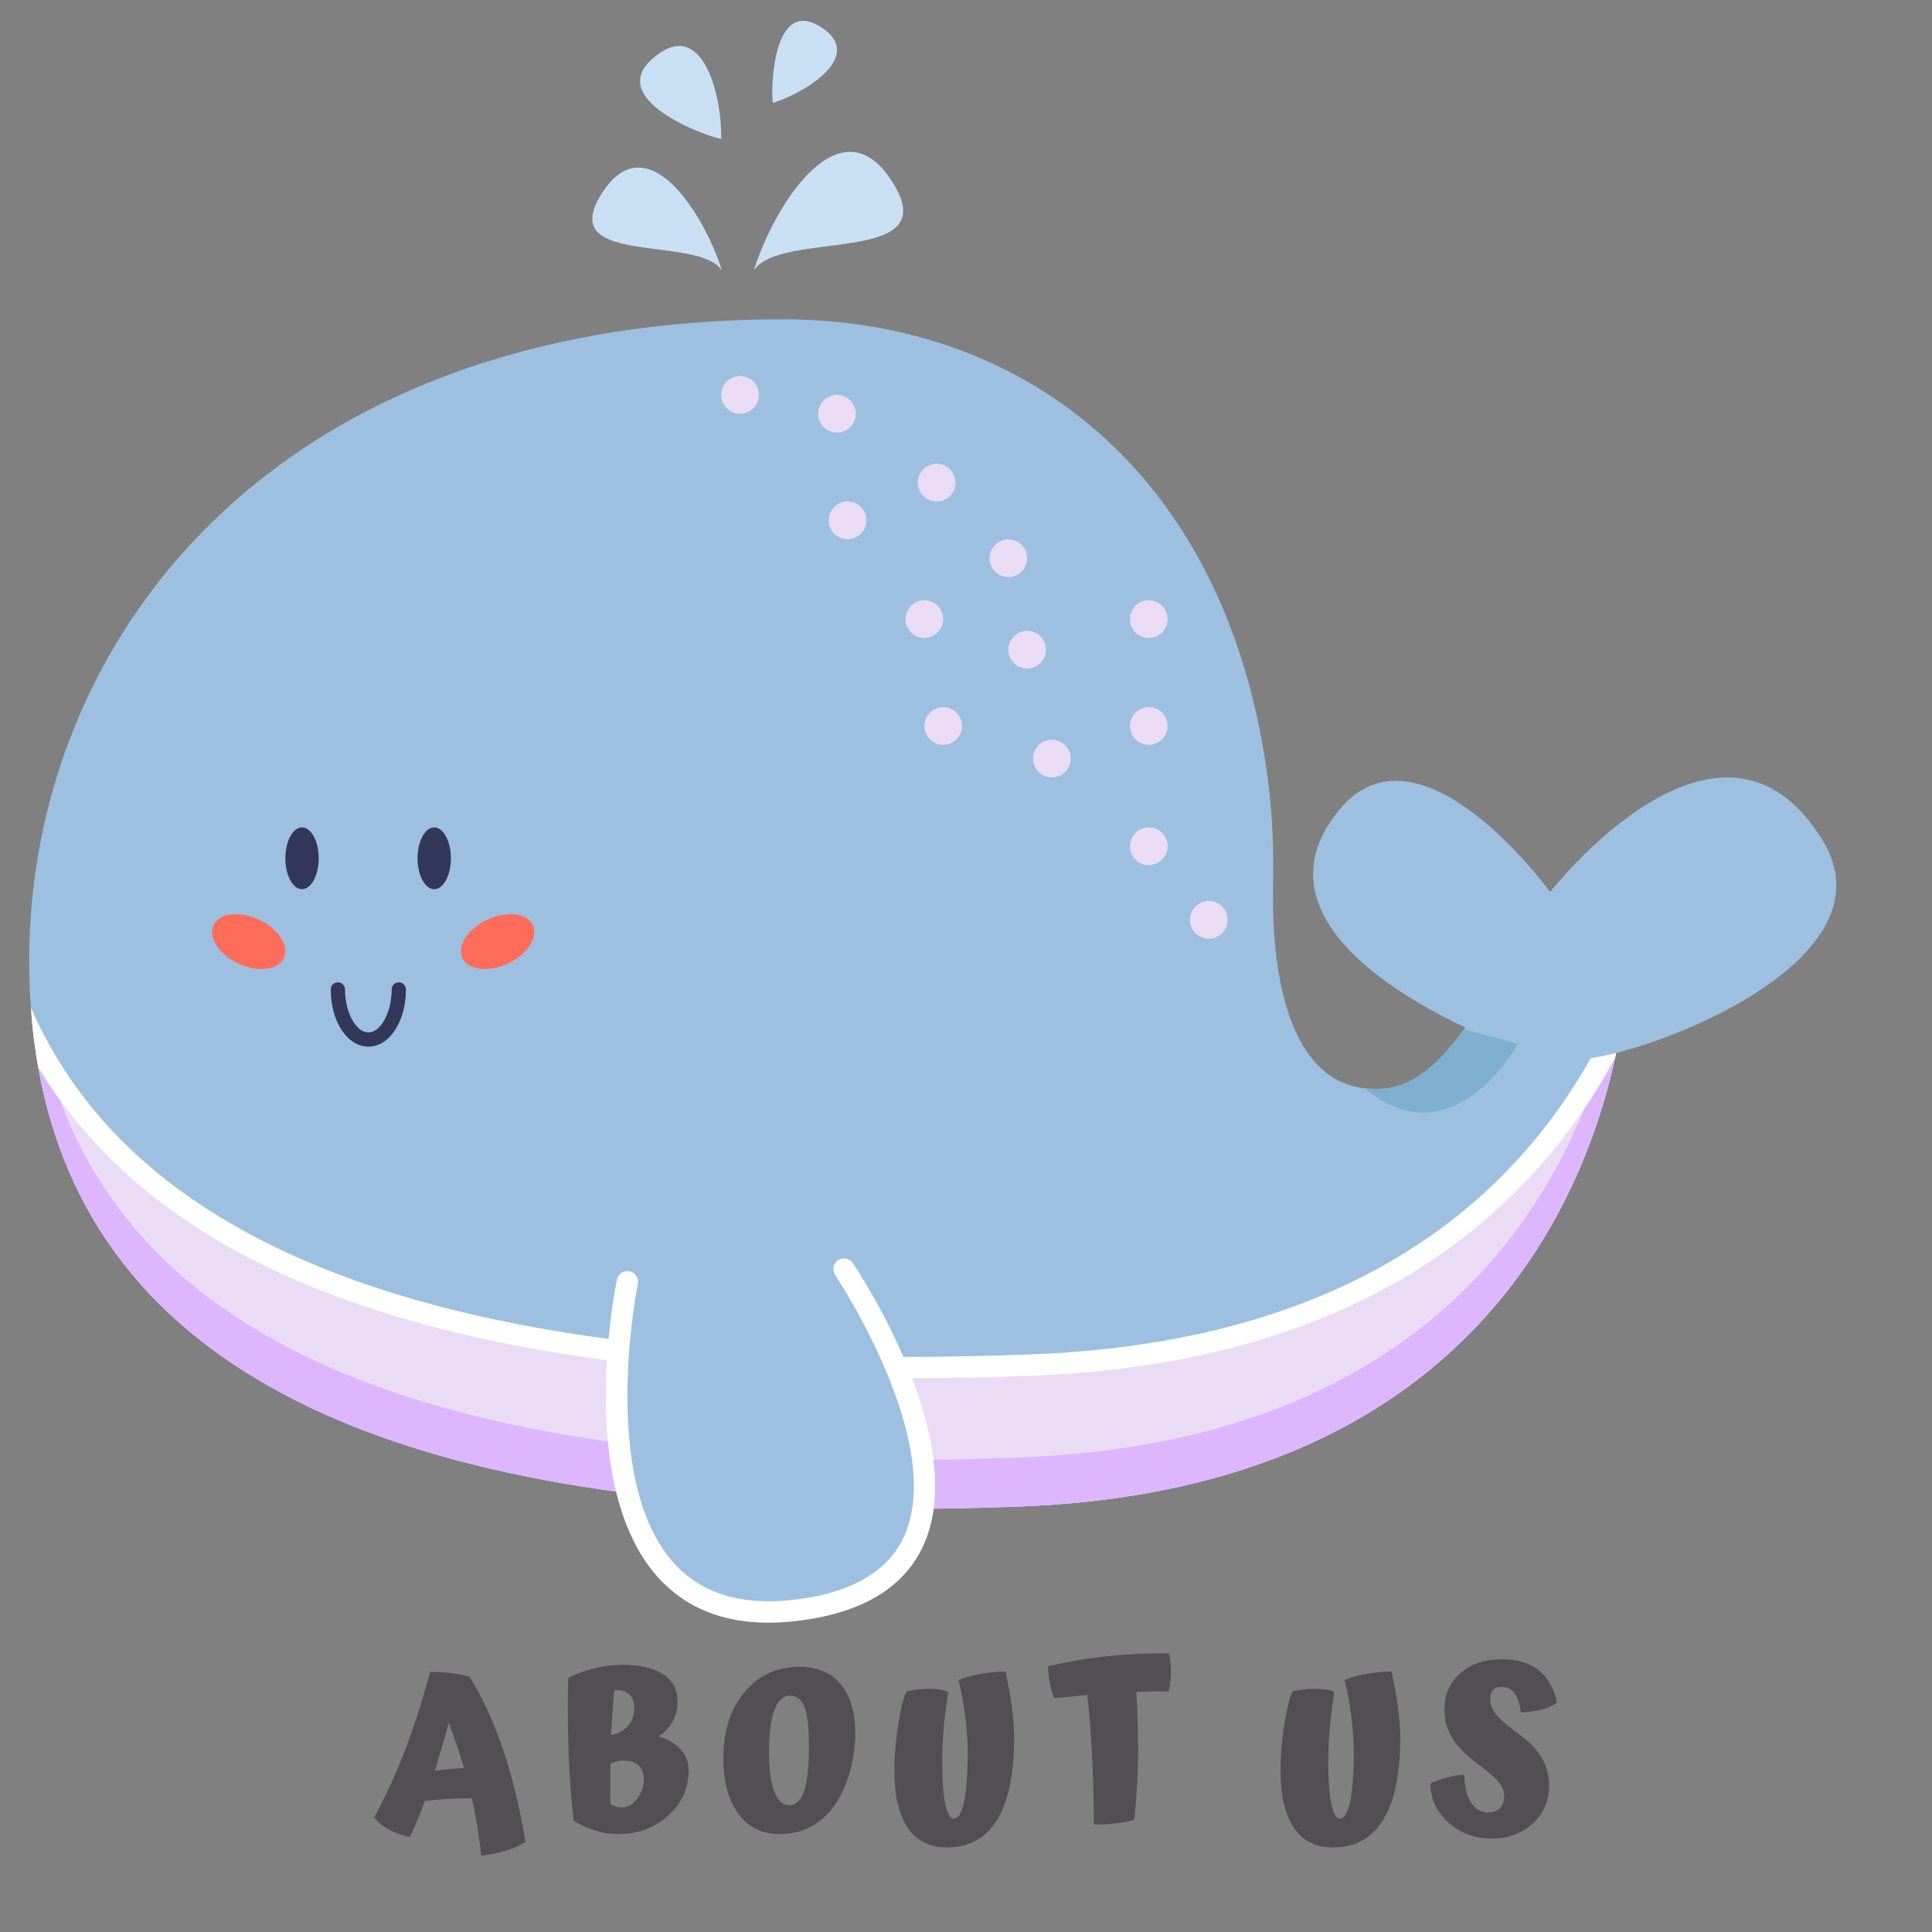 <svg xmlns="http://www.w3.org/2000/svg" xmlns:xlink="http://www.w3.org/1999/xlink" width="500" zoomAndPan="magnify" viewBox="0 0 375 375" height="500" preserveAspectRatio="xMidYMid meet" version="1.0"><rect x="0" y="0" width="375" height="375" fill="#808080" stroke="none"/><defs><g/><clipPath id="026762f221"><path d="M 5.672 61.641 L 316 61.641 L 316 293 L 5.672 293 Z M 5.672 61.641 " clip-rule="nonzero"/></clipPath><clipPath id="fc8c0b0d0b"><path d="M 5.672 190.48 L 316 190.48 L 316 267.785 L 5.672 267.785 Z M 5.672 190.48 " clip-rule="nonzero"/></clipPath><clipPath id="9fff5502df"><path d="M 117.188 244.039 L 181.789 244.039 L 181.789 314.965 L 117.188 314.965 Z M 117.188 244.039 " clip-rule="nonzero"/></clipPath></defs><g fill="#514f52" fill-opacity="1"><g transform="translate(73.006, 355.139)"><g><path d="M 28.984 2.375 C 27.973 3.031 26.77 3.582 25.375 4.031 C 23.977 4.477 22.316 4.816 20.391 5.047 C 20.223 3.316 19.988 1.516 19.688 -0.359 C 19.383 -2.242 19.004 -4.164 18.547 -6.125 C 16.703 -6.094 15.047 -6.035 13.578 -5.953 C 12.117 -5.867 10.738 -5.738 9.438 -5.562 C 8.977 -4.27 8.504 -3.035 8.016 -1.859 C 7.523 -0.68 7.039 0.395 6.562 1.375 C 5.145 1.145 3.812 0.691 2.562 0.016 C 1.312 -0.648 0.328 -1.445 -0.391 -2.375 C 1.828 -6.477 3.754 -10.625 5.391 -14.812 C 7.023 -19 8.734 -24.27 10.516 -30.625 C 11.93 -30.625 13.207 -30.555 14.344 -30.422 C 15.477 -30.297 16.734 -30.062 18.109 -29.719 C 20.609 -25.75 22.781 -21.031 24.625 -15.562 C 26.469 -10.102 27.922 -4.125 28.984 2.375 Z M 14.109 -20.75 C 13.734 -19.332 13.312 -17.832 12.844 -16.25 C 12.383 -14.676 11.898 -13.066 11.391 -11.422 C 12.359 -11.566 13.312 -11.68 14.25 -11.766 C 15.188 -11.859 16.129 -11.922 17.078 -11.953 C 16.586 -13.555 16.098 -15.094 15.609 -16.562 C 15.117 -18.031 14.617 -19.426 14.109 -20.75 Z M 14.109 -20.75 "/></g></g></g><g fill="#514f52" fill-opacity="1"><g transform="translate(106.811, 355.139)"><g><path d="M 26.859 -11.516 C 26.859 -8.035 25.531 -5.102 22.875 -2.719 C 20.219 -0.332 16.961 0.859 13.109 0.859 C 11.703 0.859 10.27 0.641 8.812 0.203 C 7.363 -0.223 5.938 -0.863 4.531 -1.719 C 4.156 -5.031 3.875 -8.453 3.688 -11.984 C 3.5 -15.523 3.406 -19.266 3.406 -23.203 C 3.406 -24.922 3.41 -26.211 3.422 -27.078 C 3.441 -27.941 3.469 -28.75 3.5 -29.5 C 5.133 -30.301 6.844 -30.914 8.625 -31.344 C 10.406 -31.781 12.172 -32 13.922 -32 C 17.43 -32 20.102 -31.383 21.938 -30.156 C 23.781 -28.938 24.703 -27.18 24.703 -24.891 C 24.703 -23.473 24.395 -22.195 23.781 -21.062 C 23.164 -19.926 22.254 -18.941 21.047 -18.109 C 22.891 -17.566 24.316 -16.711 25.328 -15.547 C 26.348 -14.379 26.859 -13.035 26.859 -11.516 Z M 16.297 -23.672 C 16.297 -24.828 15.977 -25.691 15.344 -26.266 C 14.719 -26.836 13.785 -27.125 12.547 -27.125 L 12.422 -27.125 C 12.273 -25.508 12.148 -23.977 12.047 -22.531 C 11.953 -21.082 11.875 -19.695 11.812 -18.375 C 13.281 -18.688 14.395 -19.301 15.156 -20.219 C 15.914 -21.145 16.297 -22.297 16.297 -23.672 Z M 11.688 -4.922 C 12.094 -4.711 12.469 -4.555 12.812 -4.453 C 13.156 -4.359 13.5 -4.312 13.844 -4.312 C 14.988 -4.312 15.992 -4.867 16.859 -5.984 C 17.723 -7.109 18.156 -8.379 18.156 -9.797 C 18.156 -10.973 17.816 -11.867 17.141 -12.484 C 16.461 -13.098 15.477 -13.406 14.188 -13.406 C 13.812 -13.406 13.422 -13.363 13.016 -13.281 C 12.617 -13.195 12.176 -13.051 11.688 -12.844 C 11.656 -12.445 11.641 -12.023 11.641 -11.578 C 11.641 -11.129 11.641 -10.445 11.641 -9.531 C 11.641 -8.238 11.641 -7.273 11.641 -6.641 C 11.641 -6.004 11.656 -5.43 11.688 -4.922 Z M 11.688 -4.922 "/></g></g></g><g fill="#514f52" fill-opacity="1"><g transform="translate(139.322, 355.139)"><g><path d="M 15.875 -31.609 C 19.32 -31.609 21.984 -30.477 23.859 -28.219 C 25.742 -25.969 26.688 -22.77 26.688 -18.625 C 26.688 -16.383 26.383 -14.109 25.781 -11.797 C 25.188 -9.484 24.352 -7.438 23.281 -5.656 C 21.957 -3.52 20.348 -1.898 18.453 -0.797 C 16.555 0.305 14.414 0.859 12.031 0.859 C 8.582 0.859 5.895 -0.469 3.969 -3.125 C 2.039 -5.781 1.078 -9.379 1.078 -13.922 C 1.078 -19.129 2.441 -23.379 5.172 -26.672 C 7.898 -29.961 11.469 -31.609 15.875 -31.609 Z M 13.844 -4.75 C 15.133 -4.75 16.098 -5.641 16.734 -7.422 C 17.367 -9.203 17.688 -12.148 17.688 -16.266 C 17.688 -19.797 17.406 -22.301 16.844 -23.781 C 16.281 -25.258 15.336 -26 14.016 -26 C 12.691 -26 11.676 -25.051 10.969 -23.156 C 10.27 -21.258 9.922 -18.586 9.922 -15.141 C 9.922 -11.859 10.258 -9.305 10.938 -7.484 C 11.613 -5.66 12.582 -4.75 13.844 -4.75 Z M 13.844 -4.75 "/></g></g></g><g fill="#514f52" fill-opacity="1"><g transform="translate(172.092, 355.139)"><g><path d="M 23.078 -30.703 C 23.703 -27.711 24.133 -25.238 24.375 -23.281 C 24.625 -21.332 24.75 -19.492 24.75 -17.766 C 24.75 -10.805 23.648 -5.531 21.453 -1.938 C 19.254 1.656 16 3.453 11.688 3.453 C 8.352 3.453 5.82 2.176 4.094 -0.375 C 2.375 -2.938 1.516 -6.617 1.516 -11.422 C 1.516 -14.391 1.77 -17.453 2.281 -20.609 C 2.801 -23.773 3.332 -25.848 3.875 -26.828 C 4.426 -26.973 5.098 -27.094 5.891 -27.188 C 6.68 -27.289 7.445 -27.344 8.188 -27.344 C 9.082 -27.344 9.852 -27.285 10.5 -27.172 C 11.145 -27.055 11.641 -26.895 11.984 -26.688 C 11.586 -24.363 11.285 -22.047 11.078 -19.734 C 10.879 -17.422 10.781 -15.227 10.781 -13.156 C 10.781 -9.707 10.973 -7.008 11.359 -5.062 C 11.754 -3.125 12.312 -2.156 13.031 -2.156 C 13.914 -2.156 14.586 -3.27 15.047 -5.5 C 15.504 -7.727 15.734 -10.926 15.734 -15.094 C 15.734 -17.164 15.586 -19.363 15.297 -21.688 C 15.016 -24.02 14.57 -26.477 13.969 -29.062 C 15.094 -29.551 16.531 -29.945 18.281 -30.25 C 20.039 -30.551 21.641 -30.703 23.078 -30.703 Z M 23.078 -30.703 "/></g></g></g><g fill="#514f52" fill-opacity="1"><g transform="translate(202.922, 355.139)"><g><path d="M 17.25 -1.891 C 15.988 -1.578 14.742 -1.348 13.516 -1.203 C 12.297 -1.055 10.926 -0.984 9.406 -0.984 C 9.406 -5.016 9.289 -9.363 9.062 -14.031 C 8.832 -18.707 8.516 -22.742 8.109 -26.141 C 7.734 -26.109 7.016 -26.039 5.953 -25.938 C 4.891 -25.832 3.469 -25.695 1.688 -25.531 C 1.312 -26.539 1.02 -27.578 0.812 -28.641 C 0.613 -29.703 0.516 -30.734 0.516 -31.734 C 4.453 -32.629 8.207 -33.27 11.781 -33.656 C 15.363 -34.039 19.414 -34.234 23.938 -34.234 C 24.082 -33.754 24.188 -33.203 24.25 -32.578 C 24.32 -31.961 24.359 -31.281 24.359 -30.531 C 24.359 -30.008 24.32 -29.445 24.25 -28.844 C 24.188 -28.238 24.066 -27.578 23.891 -26.859 C 22.797 -26.859 21.727 -26.852 20.688 -26.844 C 19.656 -26.832 18.641 -26.797 17.641 -26.734 C 17.754 -24.953 17.836 -23.098 17.891 -21.172 C 17.953 -19.242 17.984 -17.258 17.984 -15.219 C 17.984 -13.32 17.926 -11.273 17.812 -9.078 C 17.695 -6.879 17.508 -4.484 17.25 -1.891 Z M 17.25 -1.891 "/></g></g></g><g fill="#514f52" fill-opacity="1"><g transform="translate(232.76, 355.139)"><g/></g></g><g fill="#514f52" fill-opacity="1"><g transform="translate(247.034, 355.139)"><g><path d="M 23.078 -30.703 C 23.703 -27.711 24.133 -25.238 24.375 -23.281 C 24.625 -21.332 24.75 -19.492 24.75 -17.766 C 24.75 -10.805 23.648 -5.531 21.453 -1.938 C 19.254 1.656 16 3.453 11.688 3.453 C 8.352 3.453 5.82 2.176 4.094 -0.375 C 2.375 -2.938 1.516 -6.617 1.516 -11.422 C 1.516 -14.391 1.77 -17.453 2.281 -20.609 C 2.801 -23.773 3.332 -25.848 3.875 -26.828 C 4.426 -26.973 5.098 -27.094 5.891 -27.188 C 6.68 -27.289 7.445 -27.344 8.188 -27.344 C 9.082 -27.344 9.852 -27.285 10.5 -27.172 C 11.145 -27.055 11.641 -26.895 11.984 -26.688 C 11.586 -24.363 11.285 -22.047 11.078 -19.734 C 10.879 -17.422 10.781 -15.227 10.781 -13.156 C 10.781 -9.707 10.973 -7.008 11.359 -5.062 C 11.754 -3.125 12.312 -2.156 13.031 -2.156 C 13.914 -2.156 14.586 -3.27 15.047 -5.5 C 15.504 -7.727 15.734 -10.926 15.734 -15.094 C 15.734 -17.164 15.586 -19.363 15.297 -21.688 C 15.016 -24.02 14.57 -26.477 13.969 -29.062 C 15.094 -29.551 16.531 -29.945 18.281 -30.25 C 20.039 -30.551 21.641 -30.703 23.078 -30.703 Z M 23.078 -30.703 "/></g></g></g><g fill="#514f52" fill-opacity="1"><g transform="translate(277.864, 355.139)"><g><path d="M 20.875 -14.75 C 21.531 -13.832 22.016 -12.863 22.328 -11.844 C 22.648 -10.82 22.812 -9.719 22.812 -8.531 C 22.812 -5.57 21.75 -3.125 19.625 -1.188 C 17.5 0.75 14.879 1.719 11.766 1.719 C 8.348 1.719 5.492 0.664 3.203 -1.438 C 0.922 -3.551 -0.219 -6.062 -0.219 -8.969 C 0.707 -9.426 1.82 -9.82 3.125 -10.156 C 4.438 -10.488 5.52 -10.656 6.375 -10.656 C 6.375 -8.469 6.785 -6.703 7.609 -5.359 C 8.43 -4.023 9.547 -3.359 10.953 -3.359 C 11.961 -3.359 12.738 -3.641 13.281 -4.203 C 13.832 -4.766 14.109 -5.535 14.109 -6.516 C 14.109 -7.348 13.828 -8.16 13.266 -8.953 C 12.703 -9.742 11.457 -10.867 9.531 -12.328 C 8.094 -13.422 7.023 -14.297 6.328 -14.953 C 5.641 -15.617 5.055 -16.27 4.578 -16.906 C 3.879 -17.883 3.359 -18.895 3.016 -19.938 C 2.672 -20.988 2.5 -22.117 2.5 -23.328 C 2.5 -26.203 3.523 -28.547 5.578 -30.359 C 7.641 -32.172 10.336 -33.078 13.672 -33.078 C 16.629 -33.078 19.004 -32.363 20.797 -30.938 C 22.598 -29.52 23.785 -27.414 24.359 -24.625 C 23.523 -24.082 22.578 -23.66 21.516 -23.359 C 20.453 -23.055 19.062 -22.848 17.344 -22.734 C 17.082 -24.516 16.648 -25.789 16.047 -26.562 C 15.441 -27.344 14.609 -27.734 13.547 -27.734 C 12.879 -27.734 12.352 -27.523 11.969 -27.109 C 11.582 -26.691 11.391 -26.133 11.391 -25.438 C 11.391 -24.488 11.676 -23.582 12.25 -22.719 C 12.82 -21.863 14.086 -20.703 16.047 -19.234 C 17.484 -18.172 18.531 -17.32 19.188 -16.688 C 19.852 -16.051 20.414 -15.406 20.875 -14.75 Z M 20.875 -14.75 "/></g></g></g><g clip-path="url(#026762f221)"><path fill="#9dc0e0" d="M 315.949 186.41 L 293.852 180.883 C 293.852 180.883 283.562 209.891 268.828 211.273 C 248.402 213.191 246.859 184.359 247.102 172.266 C 247.234 165.773 247.059 159.277 246.285 152.832 C 239.066 92.637 199.355 61.984 152.062 61.984 C 51.703 61.984 5.668 125.328 5.668 186.41 C 5.668 247.242 45.836 298.359 198.098 292.406 C 315.953 287.797 315.949 186.41 315.949 186.41 " fill-opacity="1" fill-rule="nonzero"/></g><path fill="#eadcf4" d="M 199.648 265.027 C 76.02 269.668 23.348 239.625 6.133 197.336 C 10.945 253.219 55.051 298.004 198.098 292.406 C 298.77 288.473 313.441 213.926 315.582 192.273 C 304.539 222.285 275.594 262.176 199.648 265.027 " fill-opacity="1" fill-rule="nonzero"/><path fill="#ddb6ff" d="M 198.098 282.898 C 67.684 288 19.516 251.227 8.371 202.344 C 7.57 200.695 6.82 199.027 6.133 197.336 C 10.945 253.219 55.051 298.004 198.098 292.406 C 298.77 288.473 313.441 213.926 315.582 192.273 C 314.715 194.629 313.723 197.047 312.625 199.5 C 305.031 229.66 280.086 279.695 198.098 282.898 " fill-opacity="1" fill-rule="nonzero"/><g clip-path="url(#fc8c0b0d0b)"><path fill="#ffffff" d="M 200.453 262.871 C 135.75 265.406 85.941 258.238 52.391 241.57 C 29.906 230.402 14.617 215.242 5.992 195.566 C 6.273 199.484 6.742 203.348 7.418 207.145 C 16.957 222.969 31.355 235.75 50.547 245.285 C 80.293 260.062 122.387 267.516 175.918 267.516 C 183.895 267.516 192.133 267.348 200.613 267.02 C 236.543 265.613 265.766 255.672 287.465 237.465 C 298.109 228.535 306.809 217.77 313.488 205.332 C 314.855 199.078 315.465 193.926 315.734 190.59 C 302.961 223.359 272.523 260.055 200.453 262.871 " fill-opacity="1" fill-rule="nonzero"/></g><path fill="#9dc0e0" d="M 290.629 202.082 C 290.629 202.082 239.059 183.012 259.785 157.379 C 275.438 138.023 300.883 173.133 300.883 173.133 C 300.883 173.133 333.996 130.641 353.789 163.152 C 369.352 188.719 311.059 207.609 305.535 205.309 C 300.012 203.004 290.629 202.082 290.629 202.082 " fill-opacity="1" fill-rule="nonzero"/><path fill="#9dc0e0" d="M 121.773 248.801 C 121.773 248.801 107.555 317.285 153.43 312.672 C 205.113 307.469 163.812 246.32 163.812 246.32 " fill-opacity="1" fill-rule="nonzero"/><g clip-path="url(#9fff5502df)"><path fill="#ffffff" d="M 149.133 314.965 C 140.168 314.965 132.977 312.012 127.711 306.156 C 111.676 288.332 119.406 250 119.746 248.375 C 119.977 247.25 121.078 246.527 122.195 246.77 C 123.316 247 124.035 248.098 123.801 249.219 C 123.723 249.598 116.16 287.125 130.789 303.387 C 135.98 309.152 143.523 311.574 153.223 310.605 C 164.68 309.453 172.137 305.352 175.387 298.414 C 183.922 280.184 162.316 247.809 162.098 247.484 C 161.457 246.535 161.707 245.246 162.656 244.605 C 163.605 243.965 164.891 244.211 165.531 245.16 C 166.48 246.566 188.664 279.812 179.141 300.168 C 175.23 308.523 166.648 313.426 153.637 314.734 C 152.09 314.887 150.59 314.965 149.133 314.965 " fill-opacity="1" fill-rule="nonzero"/></g><path fill="#c9e0f4" d="M 140.117 52.5 C 135.672 45.621 108.445 51.746 116.418 38.188 C 125.219 23.223 136.672 41.406 140.117 52.5 " fill-opacity="1" fill-rule="nonzero"/><path fill="#c9e0f4" d="M 139.984 26.977 C 135.676 26.035 117.875 19.09 126.629 11.398 C 136.289 2.914 140.133 18.371 139.984 26.977 " fill-opacity="1" fill-rule="nonzero"/><path fill="#c9e0f4" d="M 149.996 19.992 C 149.566 16.262 150.281 0.023 158.859 4.969 C 168.324 10.426 156.953 17.754 149.996 19.992 " fill-opacity="1" fill-rule="nonzero"/><path fill="#c9e0f4" d="M 146.316 52.5 C 151.438 44.574 182.816 51.629 173.629 36.004 C 163.484 18.758 150.285 39.715 146.316 52.5 " fill-opacity="1" fill-rule="nonzero"/><path fill="#33375a" d="M 61.859 166.598 C 61.859 169.906 60.41 172.594 58.625 172.594 C 56.836 172.594 55.387 169.906 55.387 166.598 C 55.387 163.281 56.836 160.598 58.625 160.598 C 60.41 160.598 61.859 163.281 61.859 166.598 " fill-opacity="1" fill-rule="nonzero"/><path fill="#33375a" d="M 87.516 166.598 C 87.516 169.906 86.066 172.594 84.281 172.594 C 82.496 172.594 81.047 169.906 81.047 166.598 C 81.047 163.281 82.496 160.598 84.281 160.598 C 86.066 160.598 87.516 163.281 87.516 166.598 " fill-opacity="1" fill-rule="nonzero"/><path fill="#33375a" d="M 71.496 203.152 C 67.406 203.152 64.203 198.277 64.203 192.047 C 64.203 191.285 64.82 190.664 65.586 190.664 C 66.348 190.664 66.965 191.285 66.965 192.047 C 66.965 196.492 69.086 200.391 71.496 200.391 C 73.91 200.391 76.027 196.492 76.027 192.047 C 76.027 191.285 76.645 190.664 77.406 190.664 C 78.168 190.664 78.789 191.285 78.789 192.047 C 78.789 198.277 75.586 203.152 71.496 203.152 " fill-opacity="1" fill-rule="nonzero"/><path fill="#ff6d5a" d="M 103.414 179.57 C 104.516 181.93 102.348 185.273 98.574 187.039 C 94.801 188.801 90.852 188.32 89.75 185.961 C 88.652 183.602 90.816 180.258 94.59 178.492 C 98.359 176.73 102.312 177.211 103.414 179.57 " fill-opacity="1" fill-rule="nonzero"/><path fill="#ff6d5a" d="M 41.438 179.57 C 40.34 181.93 42.504 185.273 46.277 187.039 C 50.051 188.801 54 188.32 55.102 185.961 C 56.203 183.602 54.039 180.258 50.266 178.492 C 46.492 176.73 42.539 177.211 41.438 179.57 " fill-opacity="1" fill-rule="nonzero"/><path fill="#7eafce" d="M 294.621 202.605 L 284.141 199.777 C 280.023 205.633 274.793 210.715 268.828 211.273 C 267.418 211.406 266.098 211.379 264.859 211.23 C 282.094 225.578 294.621 202.605 294.621 202.605 " fill-opacity="1" fill-rule="nonzero"/><path fill="#eadcf4" d="M 166.117 80.309 C 166.117 82.332 164.484 83.969 162.465 83.969 C 160.445 83.969 158.809 82.332 158.809 80.309 C 158.809 78.289 160.445 76.652 162.465 76.652 C 164.484 76.652 166.117 78.289 166.117 80.309 " fill-opacity="1" fill-rule="nonzero"/><path fill="#eadcf4" d="M 199.375 108.352 C 199.375 110.371 197.738 112.012 195.719 112.012 C 193.699 112.012 192.062 110.371 192.062 108.352 C 192.062 106.332 193.699 104.695 195.719 104.695 C 197.738 104.695 199.375 106.332 199.375 108.352 " fill-opacity="1" fill-rule="nonzero"/><path fill="#eadcf4" d="M 226.637 140.91 C 226.637 142.934 225 144.57 222.98 144.57 C 220.961 144.57 219.328 142.934 219.328 140.91 C 219.328 138.891 220.961 137.25 222.98 137.25 C 225 137.25 226.637 138.891 226.637 140.91 " fill-opacity="1" fill-rule="nonzero"/><path fill="#eadcf4" d="M 238.289 178.543 C 238.289 180.562 236.652 182.203 234.637 182.203 C 232.617 182.203 230.98 180.562 230.98 178.543 C 230.98 176.523 232.617 174.883 234.637 174.883 C 236.652 174.883 238.289 176.523 238.289 178.543 " fill-opacity="1" fill-rule="nonzero"/><path fill="#eadcf4" d="M 226.637 120.176 C 226.637 122.195 225 123.832 222.98 123.832 C 220.961 123.832 219.328 122.195 219.328 120.176 C 219.328 118.152 220.961 116.516 222.98 116.516 C 225 116.516 226.637 118.152 226.637 120.176 " fill-opacity="1" fill-rule="nonzero"/><path fill="#eadcf4" d="M 168.168 100.992 C 168.168 103.012 166.527 104.652 164.512 104.652 C 162.492 104.652 160.855 103.012 160.855 100.992 C 160.855 98.973 162.492 97.332 164.512 97.332 C 166.527 97.332 168.168 98.973 168.168 100.992 " fill-opacity="1" fill-rule="nonzero"/><path fill="#eadcf4" d="M 203.027 126.109 C 203.027 128.129 201.395 129.77 199.375 129.77 C 197.355 129.77 195.719 128.129 195.719 126.109 C 195.719 124.086 197.355 122.449 199.375 122.449 C 201.395 122.449 203.027 124.086 203.027 126.109 " fill-opacity="1" fill-rule="nonzero"/><path fill="#eadcf4" d="M 147.301 76.652 C 147.301 78.672 145.664 80.309 143.645 80.309 C 141.625 80.309 139.988 78.672 139.988 76.652 C 139.988 74.629 141.625 72.992 143.645 72.992 C 145.664 72.992 147.301 74.629 147.301 76.652 " fill-opacity="1" fill-rule="nonzero"/><path fill="#eadcf4" d="M 185.453 93.672 C 185.453 95.695 183.816 97.332 181.797 97.332 C 179.781 97.332 178.145 95.695 178.145 93.672 C 178.145 91.656 179.781 90.016 181.797 90.016 C 183.816 90.016 185.453 91.656 185.453 93.672 " fill-opacity="1" fill-rule="nonzero"/><path fill="#eadcf4" d="M 183.078 120.176 C 183.078 122.195 181.445 123.832 179.426 123.832 C 177.406 123.832 175.77 122.195 175.77 120.176 C 175.77 118.152 177.406 116.516 179.426 116.516 C 181.445 116.516 183.078 118.152 183.078 120.176 " fill-opacity="1" fill-rule="nonzero"/><path fill="#eadcf4" d="M 207.828 147.246 C 207.828 149.266 206.191 150.902 204.172 150.902 C 202.152 150.902 200.516 149.266 200.516 147.246 C 200.516 145.223 202.152 143.586 204.172 143.586 C 206.191 143.586 207.828 145.223 207.828 147.246 " fill-opacity="1" fill-rule="nonzero"/><path fill="#eadcf4" d="M 226.637 164.258 C 226.637 166.277 225 167.918 222.98 167.918 C 220.961 167.918 219.328 166.277 219.328 164.258 C 219.328 162.238 220.961 160.598 222.98 160.598 C 225 160.598 226.637 162.238 226.637 164.258 " fill-opacity="1" fill-rule="nonzero"/><path fill="#eadcf4" d="M 186.734 140.91 C 186.734 142.934 185.098 144.57 183.078 144.57 C 181.062 144.57 179.426 142.934 179.426 140.91 C 179.426 138.891 181.062 137.25 183.078 137.25 C 185.098 137.25 186.734 138.891 186.734 140.91 " fill-opacity="1" fill-rule="nonzero"/></svg>